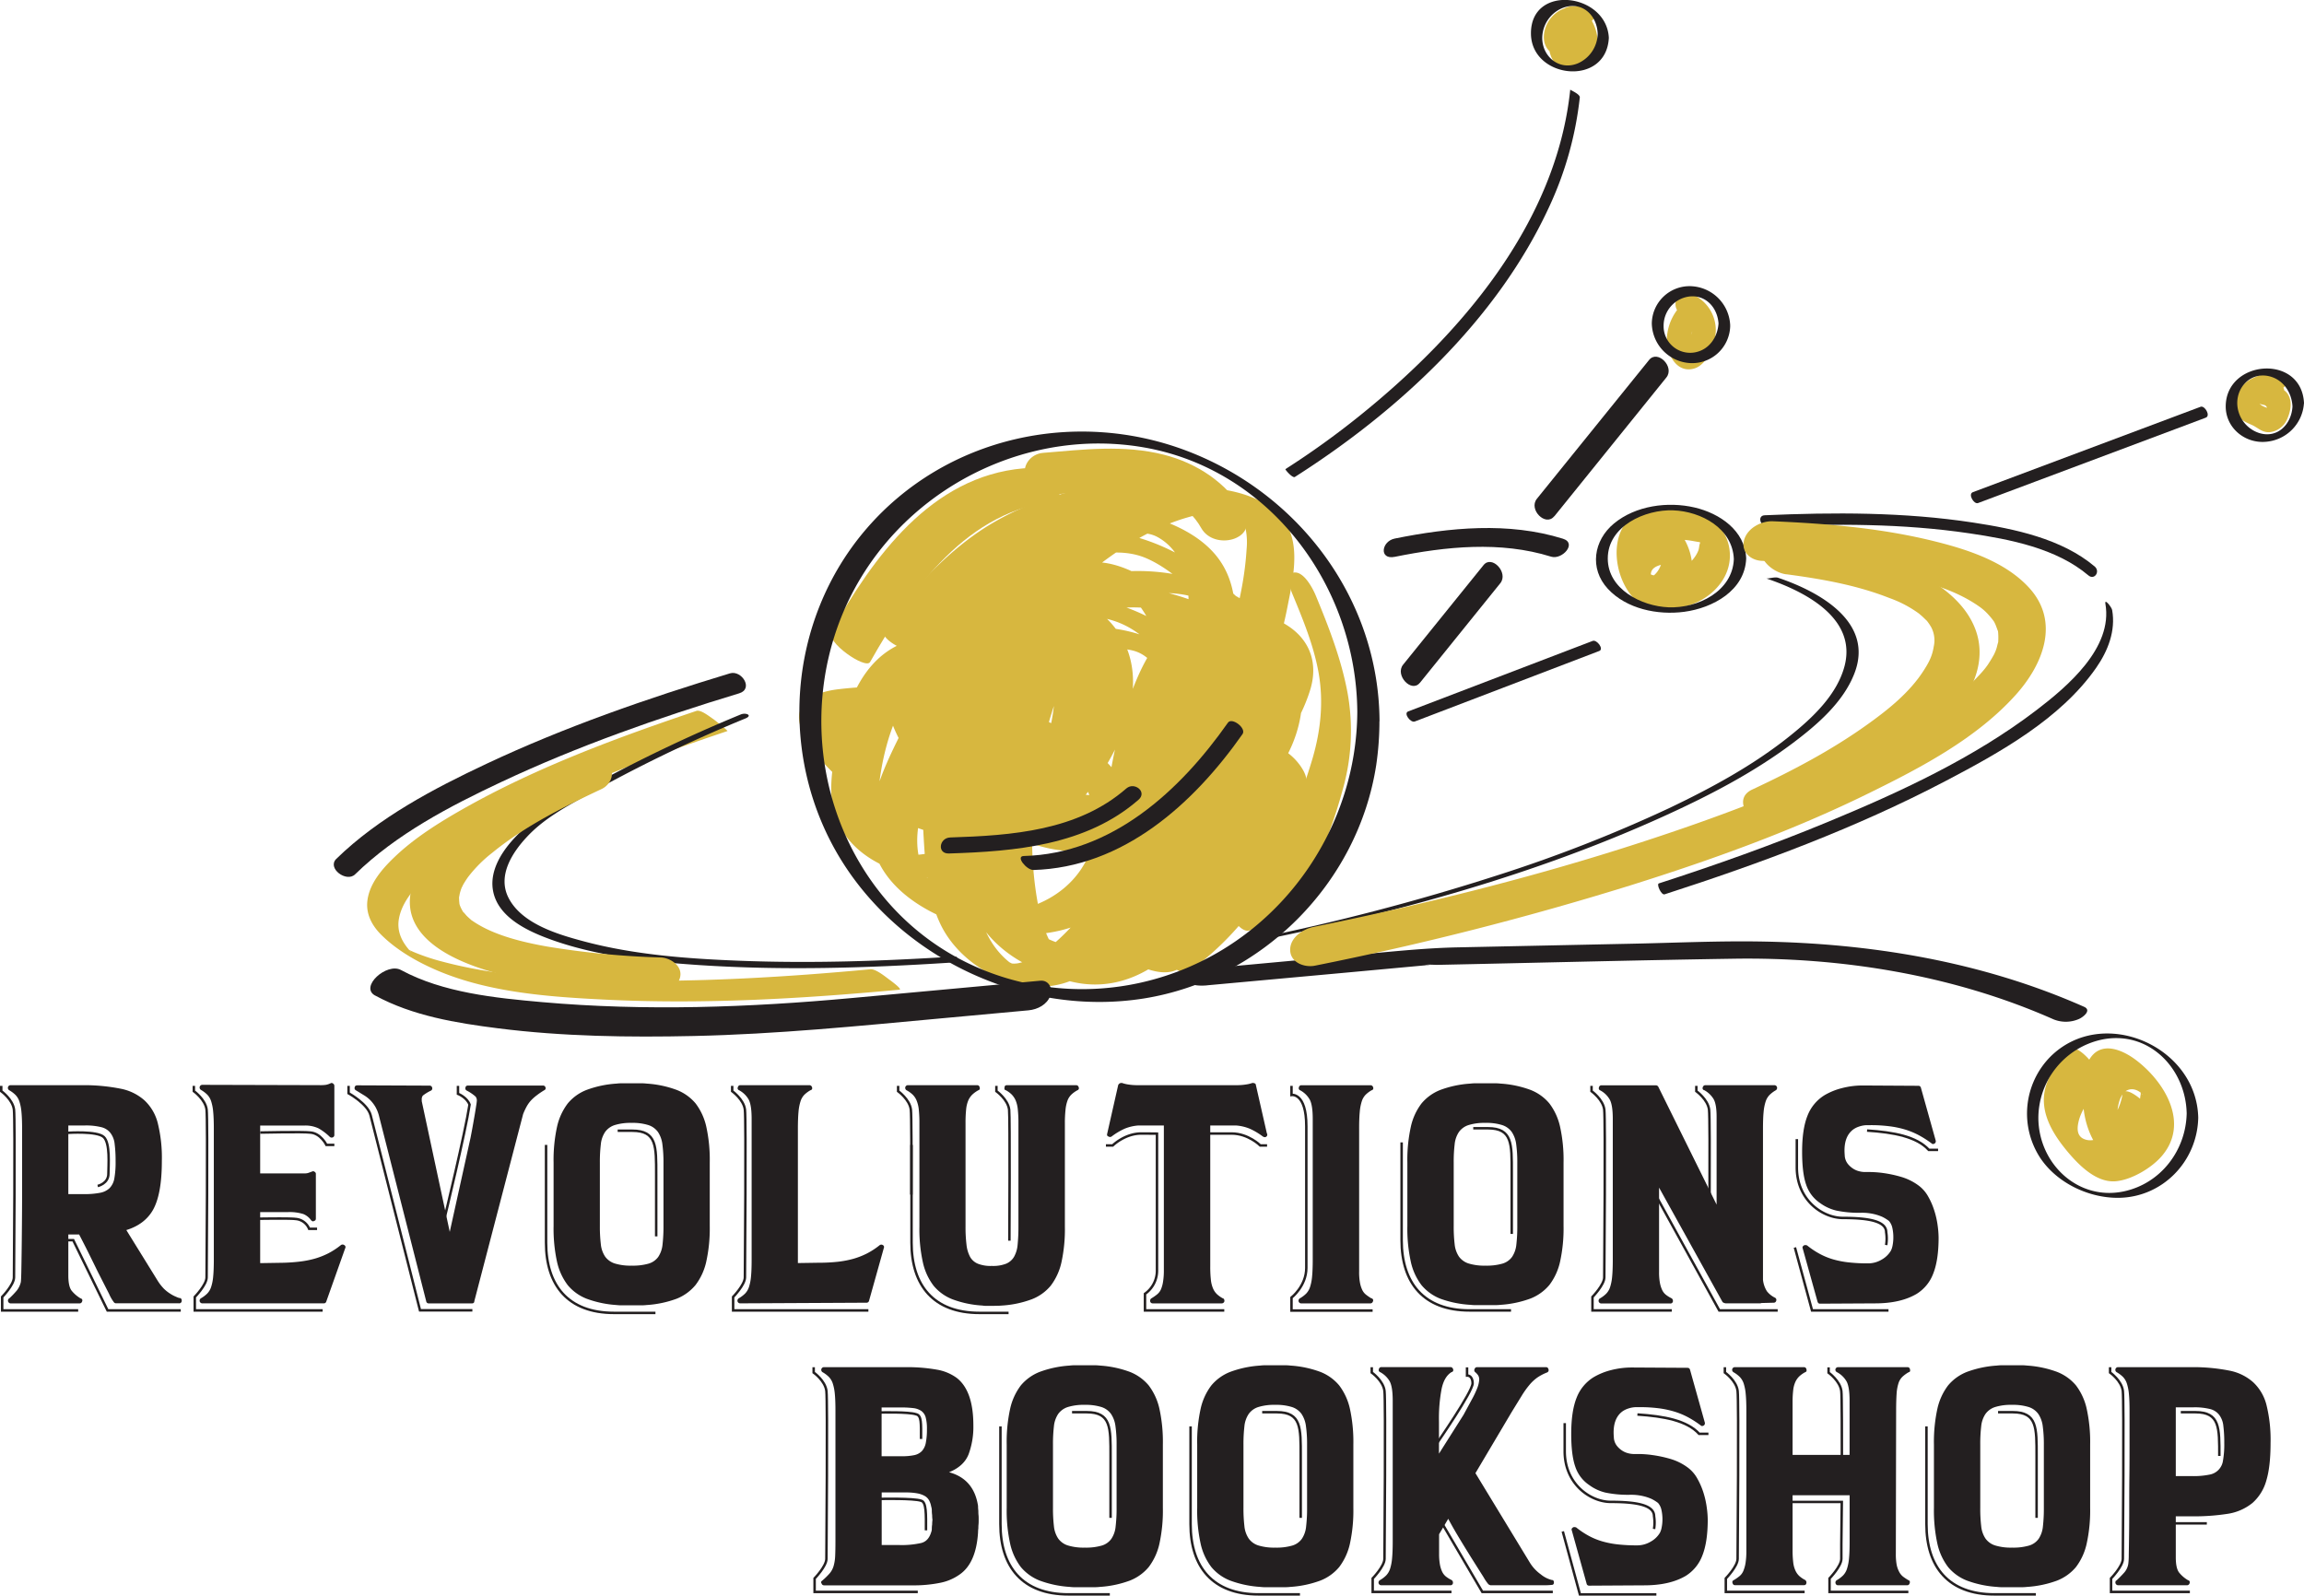 <svg xmlns="http://www.w3.org/2000/svg" viewBox="0 0 933.02 646.24"><defs><style>.cls-1{fill:#d7b73f;}.cls-2{fill:#231f20;}.cls-3{fill:none;stroke:#231f20;stroke-miterlimit:10;}.cls-4{fill:#f9ed32;}</style></defs><title>Asset 4</title><g id="Layer_2" data-name="Layer 2"><g id="Layer_1-2" data-name="Layer 1"><path class="cls-1" d="M921.71,150.62c-6,.79-12.65,2.59-15.66,8.38a9.59,9.59,0,0,0-.76,7.74c1.14,2.88,3.77,4.14,6.43,5.28s4.34,3.31,7.55,3a8.76,8.76,0,0,0,7.05-5.53c1.13-2.62,1.85-6,.73-8.76-1.29-3.13-3.81-3.56-6.68-4.46l.3,6.5-2.64.36c2.45.3,5.21-.43,6.53-2.71,1.05-1.81.41-4.49-2-4.79-2.62-.32-4.94-.11-7.07,1.64-2.37,2-3.37,5.34.31,6.5,1.06.33,1.61.13,2.12,1.09.64,1.21-.85,2.7-.73,3.83q7,.07,3.83-1.86a6.72,6.72,0,0,0-1.5-1c-1.08-.59-2.3-.87-3.37-1.46-1.74-1-2.48-2.86-.85-4.49s4.71-1.49,6.65-1.75c5.62-.74,6.23-8.4-.26-7.54Z"/><path class="cls-1" d="M683.1,121.59A20.69,20.69,0,0,0,675,137.22c-.18,5.93,3.83,14.08,11,12.06,5.52-1.55,8.68-10.24,8.82-15.39a15.79,15.79,0,0,0-10.19-14.95c-6-2.27-8.62,6.51-3.08,8.6,2.14.8,3.76,2,4,4.41.29,2.91-1.73,4.68-2.52,7.21l-.6.91c1.31,0,1.9-.55,1.78-1.52.36-.86.24-2.08.56-3a12.4,12.4,0,0,1,4.3-5.91c4.52-3.56-1.45-11.58-6-8Z"/><path class="cls-1" d="M644,3.52c-5.67-2-12.18-1-16.09,3.93-3.14,3.92-4.27,10.73.46,14s11.34.07,12.43-5.33c1.17-5.76-.86-13.22-8.09-11.54-6.94,1.62-6.09,9.48-5.4,15.08s4.52,9.67,10.53,8.77c13-2,10.84-20.09,1.61-25.37-2.46-1.41-7.27-.11-8,2.86-1.43,5.87-3.32,17.1,4.82,18.7,2.21.44,6.47-.38,6.91-3.21a50.63,50.63,0,0,0,.51-10.93c-.28-4.46-10.15-3-9.87,1.65a41.26,41.26,0,0,1-.45,9.09L640.25,18c1.07.21.24-.11.14-1.12a30.11,30.11,0,0,1-.21-3.29,32.05,32.05,0,0,1,1-7.49l-8,2.85c1.75,1,2.65,3,3.18,4.89a18.9,18.9,0,0,1,.49,2.49c.16,1.18-.45,3.37-.13,4.28-.56,1-.11,1.3,1.34.88l-.48-1c-.08-1-.45-2-.55-3a43.66,43.66,0,0,1-.22-4.43V11.56q.89-3.13-1.13-.85l-3.86.3.76.19L630,9.58c1,1.13,1.09,3,1.09,4.48L631,15.88q-1.22,3.39,4.61.16a2.54,2.54,0,0,1-.5-1.67,3.91,3.91,0,0,1,.16-1.76c.2-.88,1.16-3.68,2.56-3.19,2.27.79,5.17.64,7-1.17,1.45-1.46,1.42-4-.79-4.73Z"/><path class="cls-2" d="M72.58,525.7a.9.9,0,0,1,1,1,1,1,0,0,1-1.14,1.15H46.92a1.11,1.11,0,0,1-.76-.38,16.38,16.38,0,0,1-2-3.45l-4.59-9c-1.19-2.46-2.45-5-3.76-7.65s-2.58-5.1-3.77-7.4H27.67v16.58q0,4.47,1.34,6.19a13.49,13.49,0,0,0,3.63,3.12.82.82,0,0,1,.64,1.15,1.1,1.1,0,0,1-1.15.89H4.34a1.14,1.14,0,0,1-1-.64,1.07,1.07,0,0,1,0-1,.22.22,0,0,1,.25-.25,35.93,35.93,0,0,0,3.25-3.38,8.71,8.71,0,0,0,1.6-3.38c.08-.51.14-1.83.19-4s.08-4.81.13-8,.08-6.9.12-11,.07-8.41.07-12.88V457.23c0-2.8-.09-5.08-.26-6.82a19.08,19.08,0,0,0-.83-4.27,6.85,6.85,0,0,0-1.59-2.68,12.28,12.28,0,0,0-2.55-1.91,1.12,1.12,0,0,1-.51-1.15,1.09,1.09,0,0,1,1.15-.89H33.72A75.26,75.26,0,0,1,49.18,441a20.26,20.26,0,0,1,9.33,4.66,18.88,18.88,0,0,1,5.37,9.18,58.21,58.21,0,0,1,1.66,15.43q0,13.38-3.59,19.76-3.35,5.87-10.79,8.16l12.62,20.4a19.07,19.07,0,0,0,2.62,3.38A15,15,0,0,0,69,524a12.93,12.93,0,0,0,2.17,1.15A10.47,10.47,0,0,0,72.58,525.7ZM27.67,483.62h6a32.48,32.48,0,0,0,7.08-.57,7.52,7.52,0,0,0,3.63-1.85,7.41,7.41,0,0,0,1.92-3.89,37.36,37.36,0,0,0,.51-7.07,52.63,52.63,0,0,0-.39-6.95,8.62,8.62,0,0,0-1.78-4.53,6.62,6.62,0,0,0-3.57-2.23,25.39,25.39,0,0,0-6.76-.7H27.67Z"/><path class="cls-2" d="M139.41,504.28a.9.9,0,0,1,.38,1.27l-7.65,21.55a1,1,0,0,1-1,.77H82a1.1,1.1,0,0,1-1.15-.89,1.14,1.14,0,0,1,.51-1.15,12.67,12.67,0,0,0,2.55-1.92,6.85,6.85,0,0,0,1.59-2.68,18.52,18.52,0,0,0,.83-4.28q.26-2.61.26-6.83v-53q0-4.22-.26-6.83a18.63,18.63,0,0,0-.83-4.28,6.85,6.85,0,0,0-1.59-2.68,12.67,12.67,0,0,0-2.55-1.92,1.14,1.14,0,0,1-.51-1.15,1.1,1.1,0,0,1,1.15-.89l47.43.13a16.79,16.79,0,0,0,2.55-.13,8,8,0,0,0,1.91-.64.86.86,0,0,1,1,.13,1.09,1.09,0,0,1,.51.89v19.89a1,1,0,0,1-.63,1,1.16,1.16,0,0,1-1.28-.25A22,22,0,0,0,129,457a12.38,12.38,0,0,0-5.74-1.14H105.36v19.38h18.11a4.51,4.51,0,0,0,1.34-.19c.38-.13.91-.32,1.59-.58a.88.88,0,0,1,1,.13.91.91,0,0,1,.51.89v18c0,.6-.26.94-.76,1a.5.5,0,0,1-.58.13,1.63,1.63,0,0,1-.57-.38,7.15,7.15,0,0,0-3.19-2.55,18.83,18.83,0,0,0-6.38-.77H105.36v20.66l8-.13A70.86,70.86,0,0,0,121,511a40.38,40.38,0,0,0,6.38-1.21,31.21,31.21,0,0,0,5.55-2.17,30.61,30.61,0,0,0,5.16-3.38A1.15,1.15,0,0,1,139.41,504.28Z"/><path class="cls-2" d="M220.9,440.4a.87.87,0,0,1-.51,1.15c-1.11.68-2.09,1.33-2.94,2a18.17,18.17,0,0,0-2.29,2,12.82,12.82,0,0,0-1.79,2.43,25.78,25.78,0,0,0-1.53,3.25L192.08,527c0,.59-.34.89-1,.89H173.59a1,1,0,0,1-1-.89l-19-74.6a15,15,0,0,0-1.59-4.14,14,14,0,0,0-2.11-2.74,13.24,13.24,0,0,0-2.61-2l-3.12-1.91a1,1,0,0,1-.51-1.28c.08-.51.46-.76,1.14-.76l29.2.12a1,1,0,0,1,1,.77,1,1,0,0,1-.51,1.27,17.51,17.51,0,0,0-3.25,2,2.5,2.5,0,0,0-.44,1.66V446l11.34,52.92,8.42-38.13c.25-1.28.53-2.74.83-4.4s.57-3.23.83-4.72.46-2.78.63-3.89a20.4,20.4,0,0,0,.26-2,2.56,2.56,0,0,0-.51-1.65,17.52,17.52,0,0,0-3.57-2.43,1,1,0,0,1-.51-1.27c.08-.51.42-.77,1-.77h30.35A1,1,0,0,1,220.9,440.4Z"/><path class="cls-2" d="M281.69,446.9a24.26,24.26,0,0,1,4.33,9.44,62.37,62.37,0,0,1,1.4,14.53V496.5A62.47,62.47,0,0,1,286,511a24.22,24.22,0,0,1-4.33,9.43A19,19,0,0,1,274,526a42.86,42.86,0,0,1-12.12,2.55,21,21,0,0,1-2.61.12h-7.08a18.67,18.67,0,0,1-2.55-.12A42.71,42.71,0,0,1,237.57,526a18.83,18.83,0,0,1-7.65-5.49,24.22,24.22,0,0,1-4.34-9.43,63,63,0,0,1-1.4-14.54V470.87a62.92,62.92,0,0,1,1.4-14.53,24.27,24.27,0,0,1,4.34-9.44,18.72,18.72,0,0,1,7.65-5.48,42.36,42.36,0,0,1,12.11-2.55,18.25,18.25,0,0,1,2.55-.13h7.08a20.61,20.61,0,0,1,2.61.13A42.52,42.52,0,0,1,274,441.42,18.86,18.86,0,0,1,281.69,446.9Zm-13.45,16.58a11.49,11.49,0,0,0-1.79-5,7.67,7.67,0,0,0-3.89-2.81,21.1,21.1,0,0,0-6.76-.89,21.58,21.58,0,0,0-6.88.89,7.67,7.67,0,0,0-3.89,2.81,10.87,10.87,0,0,0-1.72,5,59.59,59.59,0,0,0-.39,7.39V496.5a59.76,59.76,0,0,0,.39,7.4,10.91,10.91,0,0,0,1.72,5,7.67,7.67,0,0,0,3.89,2.81,21.58,21.58,0,0,0,6.88.89,23.11,23.11,0,0,0,6.89-.83,7.34,7.34,0,0,0,3.89-2.74,11,11,0,0,0,1.72-5,63.12,63.12,0,0,0,.38-7.52V470.87A53.41,53.41,0,0,0,268.24,463.48Z"/><path class="cls-2" d="M357.53,504.28a.88.88,0,0,1,.39,1.15l-6,21.42a1,1,0,0,1-1,.76l-51.13.26a1.09,1.09,0,0,1-1.14-.89,1.12,1.12,0,0,1,.51-1.15,12.56,12.56,0,0,0,2.55-1.91,6.92,6.92,0,0,0,1.59-2.68,19.2,19.2,0,0,0,.83-4.27c.17-1.74.25-4,.25-6.82v-57q0-5.61-1.21-7.84a9.74,9.74,0,0,0-3.89-3.76.86.86,0,0,1-.51-1.15c.17-.6.51-.89,1-.89H327.7a1.09,1.09,0,0,1,1.14.89.82.82,0,0,1-.63,1.15,12,12,0,0,0-2.49,1.85,6.66,6.66,0,0,0-1.53,2.61,19.34,19.34,0,0,0-.83,4.33q-.25,2.69-.25,6.89v54.32l8.41-.13a70.86,70.86,0,0,0,7.65-.38,40.38,40.38,0,0,0,6.38-1.21,30.81,30.81,0,0,0,5.54-2.17,30.28,30.28,0,0,0,5.17-3.38A1.13,1.13,0,0,1,357.53,504.28Z"/><path class="cls-2" d="M436.84,440.4a.86.86,0,0,1-.51,1.15,11.49,11.49,0,0,0-2.42,1.72,6.61,6.61,0,0,0-1.6,2.42,15.23,15.23,0,0,0-.82,3.76,50.8,50.8,0,0,0-.26,5.74v41.57a62.92,62.92,0,0,1-1.4,14.53,24.27,24.27,0,0,1-4.34,9.44,18.72,18.72,0,0,1-7.65,5.48,42,42,0,0,1-12.11,2.55l-1.08.07c-.64,0-1.68.06-3.13.06h-2.17a8.4,8.4,0,0,1-1.53-.13,41.58,41.58,0,0,1-12.17-2.55,18.79,18.79,0,0,1-7.59-5.48,24.12,24.12,0,0,1-4.33-9.44,62.31,62.31,0,0,1-1.41-14.53v-41.7a51.82,51.82,0,0,0-.25-5.67,12.93,12.93,0,0,0-.9-3.7,7.11,7.11,0,0,0-1.65-2.42,11.56,11.56,0,0,0-2.43-1.72,1.13,1.13,0,0,1-.5-1.15,1.08,1.08,0,0,1,1.14-.89h28c.51,0,.85.29,1,.89s0,1-.51,1.15a11.75,11.75,0,0,0-2.42,1.72,7.43,7.43,0,0,0-1.66,2.36,12.33,12.33,0,0,0-.89,3.63,51.82,51.82,0,0,0-.25,5.67v41.83a58.56,58.56,0,0,0,.38,7.26,13.67,13.67,0,0,0,1.45,5,6.43,6.43,0,0,0,3.17,2.8,14.16,14.16,0,0,0,5.52.9h.25a14.51,14.51,0,0,0,5.64-.9,6.7,6.7,0,0,0,3.23-2.8,12.12,12.12,0,0,0,1.46-5,72,72,0,0,0,.32-7.26V454.93a51.48,51.48,0,0,0-.26-5.67,12.33,12.33,0,0,0-.89-3.63,8.15,8.15,0,0,0-1.59-2.36,10.34,10.34,0,0,0-2.36-1.72c-.51-.09-.68-.47-.51-1.15,0-.6.34-.89,1-.89h27.92C436.33,439.51,436.67,439.8,436.84,440.4Z"/><path class="cls-2" d="M513.05,459.14c.08,0,.13.09.13.26a1,1,0,0,1-1.15,1.15,2.26,2.26,0,0,1-.64-.26A26.93,26.93,0,0,0,506,457.1a18,18,0,0,0-5.49-1.27H490.1v57a48.78,48.78,0,0,0,.25,5.49,12.05,12.05,0,0,0,.9,3.57,7,7,0,0,0,1.59,2.29,11.29,11.29,0,0,0,2.36,1.66c.42.08.64.47.64,1.15a1.11,1.11,0,0,1-1.15.89H466.76a1,1,0,0,1-1-.89,1.16,1.16,0,0,1,.51-1.15,19,19,0,0,0,2.3-1.6,5.58,5.58,0,0,0,1.59-2.1A13.06,13.06,0,0,0,471,519a27.56,27.56,0,0,0,.31-4.53V455.83H461a18,18,0,0,0-5.49,1.27,26.93,26.93,0,0,0-5.35,3.19,1.15,1.15,0,0,1-1.28,0c-.51-.17-.68-.55-.51-1.15l4.47-19.76a2.26,2.26,0,0,1,.63-.64,2.3,2.3,0,0,1,.9-.13,13.44,13.44,0,0,0,2.67.64,22.76,22.76,0,0,0,3.45.26h40.54a23,23,0,0,0,3.38-.26,13.42,13.42,0,0,0,2.74-.64,2.3,2.3,0,0,1,.9.13c.34.17.51.38.51.64Z"/><path class="cls-2" d="M555.32,525.83A.82.82,0,0,1,556,527a1.1,1.1,0,0,1-1.15.89H527a1.1,1.1,0,0,1-1.14-.89,1.12,1.12,0,0,1,.51-1.15,12.28,12.28,0,0,0,2.55-1.91,6.92,6.92,0,0,0,1.59-2.68,19.2,19.2,0,0,0,.83-4.27c.17-1.74.26-4,.26-6.82v-57q0-5.61-1.22-7.84a9.68,9.68,0,0,0-3.89-3.76.87.87,0,0,1-.5-1.15,1,1,0,0,1,1-.89h27.93a1.1,1.1,0,0,1,1.15.89.83.83,0,0,1-.64,1.15A12,12,0,0,0,553,443.4a6.78,6.78,0,0,0-1.53,2.61,19.34,19.34,0,0,0-.83,4.33q-.26,2.69-.25,6.89v57.89a23.31,23.31,0,0,0,.32,4.27,11.81,11.81,0,0,0,.89,2.93,5.43,5.43,0,0,0,1.53,2A20.5,20.5,0,0,0,555.32,525.83Z"/><path class="cls-2" d="M627.43,446.9a24.26,24.26,0,0,1,4.33,9.44,62.31,62.31,0,0,1,1.41,14.53V496.5A62.4,62.4,0,0,1,631.76,511a24.22,24.22,0,0,1-4.33,9.43,19,19,0,0,1-7.65,5.49,42.86,42.86,0,0,1-12.11,2.55,21.31,21.31,0,0,1-2.62.12H598a18.67,18.67,0,0,1-2.55-.12A42.78,42.78,0,0,1,583.31,526a19,19,0,0,1-7.65-5.49,24.07,24.07,0,0,1-4.33-9.43,62.4,62.4,0,0,1-1.41-14.54V470.87a62.31,62.31,0,0,1,1.41-14.53,24.12,24.12,0,0,1,4.33-9.44,18.86,18.86,0,0,1,7.65-5.48,42.44,42.44,0,0,1,12.11-2.55,18.25,18.25,0,0,1,2.55-.13h7.08a20.91,20.91,0,0,1,2.62.13,42.52,42.52,0,0,1,12.11,2.55A18.86,18.86,0,0,1,627.43,446.9ZM614,463.48a11.49,11.49,0,0,0-1.79-5,7.67,7.67,0,0,0-3.89-2.81,21.1,21.1,0,0,0-6.76-.89,21.58,21.58,0,0,0-6.88.89,7.67,7.67,0,0,0-3.89,2.81,10.87,10.87,0,0,0-1.72,5,59.8,59.8,0,0,0-.38,7.39V496.5a60,60,0,0,0,.38,7.4,10.91,10.91,0,0,0,1.72,5,7.67,7.67,0,0,0,3.89,2.81,21.58,21.58,0,0,0,6.88.89,23.11,23.11,0,0,0,6.89-.83,7.34,7.34,0,0,0,3.89-2.74,10.91,10.91,0,0,0,1.72-5,63.12,63.12,0,0,0,.38-7.52V470.87A53.41,53.41,0,0,0,614,463.48Z"/><path class="cls-2" d="M719.15,441.55a12.28,12.28,0,0,0-2.55,1.91,6.85,6.85,0,0,0-1.59,2.68,19.08,19.08,0,0,0-.83,4.27c-.17,1.74-.25,4-.25,6.82v61.08a10.82,10.82,0,0,0,1.59,4.65,9.37,9.37,0,0,0,3.25,2.61,1,1,0,0,1,.51,1.28,1,1,0,0,1-1,.76l-5,.13a.25.25,0,0,0-.19.06.25.25,0,0,1-.19.07h-14a2.57,2.57,0,0,1-.76-.19,1.08,1.08,0,0,1-.64-.45L671.85,481v34.17a23.31,23.31,0,0,0,.32,4.27,11.81,11.81,0,0,0,.89,2.93,5.43,5.43,0,0,0,1.53,2,12.32,12.32,0,0,0,2.23,1.4,1.16,1.16,0,0,1,.64,1,1,1,0,0,1-1.15,1.15h-27.8a1.1,1.1,0,0,1-1.14-.89,1.12,1.12,0,0,1,.51-1.15,12.28,12.28,0,0,0,2.55-1.91,6.92,6.92,0,0,0,1.59-2.68,19.2,19.2,0,0,0,.83-4.27c.17-1.74.26-4,.26-6.82v-57q0-5.61-1.22-7.84a9.68,9.68,0,0,0-3.89-3.76.87.87,0,0,1-.5-1.15,1,1,0,0,1,1-.89h22.06a1.14,1.14,0,0,1,1,.63l23.59,47.69V452.26q0-5.1-1.27-7.21a10.16,10.16,0,0,0-3.7-3.5.82.82,0,0,1-.64-1.15,1.09,1.09,0,0,1,1.15-.89h27.8a1.09,1.09,0,0,1,1.14.89A1.12,1.12,0,0,1,719.15,441.55Z"/><path class="cls-2" d="M776.64,479.93a13.86,13.86,0,0,1,4.14,4.59,29,29,0,0,1,2.55,5.86,34.85,34.85,0,0,1,1.34,6,37.88,37.88,0,0,1,.38,4.85q0,9.06-2.16,14.54a16.44,16.44,0,0,1-6.76,8.28q-6.51,3.83-16.83,3.83L737,528q-.76,0-1-.9l-6-21.55q-.26-.63.51-1.14a.73.73,0,0,1,.51-.13,1.72,1.72,0,0,1,.77.13,33.79,33.79,0,0,0,5.16,3.44,27.51,27.51,0,0,0,5.48,2.23,36.74,36.74,0,0,0,6.32,1.21,68.24,68.24,0,0,0,7.65.39,10.73,10.73,0,0,0,5.61-1.53,10,10,0,0,0,3.69-3.56,7.64,7.64,0,0,0,.71-2.17,16.73,16.73,0,0,0,.31-3.37,17,17,0,0,0-.38-3.63,6.27,6.27,0,0,0-1.4-2.93,16.59,16.59,0,0,0-2.68-1.65,19.52,19.52,0,0,0-3.51-1.15,21.59,21.59,0,0,0-5-.51,44.41,44.41,0,0,1-10.14-.89,18.31,18.31,0,0,1-6.57-3.05,14.49,14.49,0,0,1-5.61-7.39q-1.65-4.69-1.65-13.36,0-9.17,2.16-14.57a16.92,16.92,0,0,1,6.89-8.34,26.5,26.5,0,0,1,7-2.86,33.13,33.13,0,0,1,8.73-1.09l22.32.13a1,1,0,0,1,1,.77l6,21.42a1.09,1.09,0,0,1-.38,1.14,2.07,2.07,0,0,1-.64.26.83.83,0,0,1-.64-.26,41.89,41.89,0,0,0-5.16-3.31,31.3,31.3,0,0,0-5.55-2.3,38.9,38.9,0,0,0-6.37-1.33,59.46,59.46,0,0,0-7.65-.45h-1.28a10.51,10.51,0,0,0-2.29.26,12.65,12.65,0,0,0-1.79.57,8.85,8.85,0,0,0-1.53.83c-2.8,2-4,5.52-3.57,10.45a6,6,0,0,0,1.21,3.51,9,9,0,0,0,2.36,2.1,8.1,8.1,0,0,0,2.49,1,9.73,9.73,0,0,0,1.85.26h2.35a44.1,44.1,0,0,1,5.55.44,49.09,49.09,0,0,1,7.08,1.54A22.36,22.36,0,0,1,776.64,479.93Z"/><path class="cls-2" d="M396.07,609.94a14.28,14.28,0,0,0,.12,1.91c0,.6,0,1.19.07,1.79s.06,1.23.06,1.91,0,1.3-.06,1.85-.07,1.08-.07,1.59a12.59,12.59,0,0,0-.12,1.66q-.78,12.38-7.4,17A20.39,20.39,0,0,1,381,641a53.59,53.59,0,0,1-11.8,1.08H333.71a1,1,0,0,1-1-.76c-.33-.43-.25-.81.26-1.15a29.28,29.28,0,0,0,3-2.93,8.22,8.22,0,0,0,1.59-2.94,17.08,17.08,0,0,0,.64-4q.12-2.35.12-6.44V571.43c0-2.8-.08-5.08-.25-6.82a19.2,19.2,0,0,0-.83-4.27,6.92,6.92,0,0,0-1.59-2.68,12.28,12.28,0,0,0-2.55-1.91,1.12,1.12,0,0,1-.51-1.15,1.1,1.1,0,0,1,1.14-.89h33.92a68.39,68.39,0,0,1,12.11,1.08,19,19,0,0,1,7.65,3.26q6.76,5.22,6.76,19.25A32.1,32.1,0,0,1,392.24,589q-1.92,4.85-7.91,7.27Q394.41,599,396.07,609.94Zm-30.86-20.15a23.42,23.42,0,0,0,5-.44,6,6,0,0,0,3.12-1.66,6.84,6.84,0,0,0,1.59-3.38,27.62,27.62,0,0,0,.45-5.48,17.53,17.53,0,0,0-.51-4.78,4.72,4.72,0,0,0-1.79-2.62,7.32,7.32,0,0,0-3.31-1.14,42.15,42.15,0,0,0-5.1-.26h-7.65v19.76Zm-8.16,14.67v21.29h7a35.68,35.68,0,0,0,9.05-.83c2-.55,3.27-2,4-4.4a3.89,3.89,0,0,0,.25-1.46,9.26,9.26,0,0,1,.13-1.6,14.59,14.59,0,0,1,.13-1.91,12.74,12.74,0,0,1-.13-1.91,12,12,0,0,1-.13-1.79,5.19,5.19,0,0,0-.25-1.65,8.58,8.58,0,0,0-.83-2.49,4.67,4.67,0,0,0-1.72-1.79,9.59,9.59,0,0,0-3-1.08,24.78,24.78,0,0,0-4.78-.38Z"/><path class="cls-2" d="M465.17,561.1a24.34,24.34,0,0,1,4.34,9.44,63,63,0,0,1,1.4,14.54v25.63a62.92,62.92,0,0,1-1.4,14.53,24.27,24.27,0,0,1-4.34,9.44,18.88,18.88,0,0,1-7.65,5.48,42.71,42.71,0,0,1-12.11,2.55,20.91,20.91,0,0,1-2.62.13h-7.07a18.25,18.25,0,0,1-2.55-.13,42.86,42.86,0,0,1-12.12-2.55,19,19,0,0,1-7.65-5.48,24.26,24.26,0,0,1-4.33-9.44,62.37,62.37,0,0,1-1.4-14.53V585.08a62.47,62.47,0,0,1,1.4-14.54,24.33,24.33,0,0,1,4.33-9.44,19,19,0,0,1,7.65-5.48,42.86,42.86,0,0,1,12.12-2.55,18.25,18.25,0,0,1,2.55-.13h7.07a20.91,20.91,0,0,1,2.62.13,42.71,42.71,0,0,1,12.11,2.55A19,19,0,0,1,465.17,561.1Zm-13.45,16.58a11.36,11.36,0,0,0-1.79-5,7.64,7.64,0,0,0-3.88-2.81,21.19,21.19,0,0,0-6.76-.89,21.64,21.64,0,0,0-6.89.89,7.71,7.71,0,0,0-3.89,2.81,11,11,0,0,0-1.72,5,62,62,0,0,0-.38,7.4v25.63a61.84,61.84,0,0,0,.38,7.39,11,11,0,0,0,1.72,5,7.65,7.65,0,0,0,3.89,2.81,21.64,21.64,0,0,0,6.89.89,22.72,22.72,0,0,0,6.88-.83,7.29,7.29,0,0,0,3.89-2.74,10.75,10.75,0,0,0,1.72-5,61,61,0,0,0,.39-7.52V585.08A51.89,51.89,0,0,0,451.72,577.68Z"/><path class="cls-2" d="M542.31,561.1a24.34,24.34,0,0,1,4.34,9.44,63,63,0,0,1,1.4,14.54v25.63a62.92,62.92,0,0,1-1.4,14.53,24.27,24.27,0,0,1-4.34,9.44,18.81,18.81,0,0,1-7.65,5.48,42.71,42.71,0,0,1-12.11,2.55,20.84,20.84,0,0,1-2.61.13h-7.08a18.25,18.25,0,0,1-2.55-.13,42.71,42.71,0,0,1-12.11-2.55,18.81,18.81,0,0,1-7.65-5.48,24.13,24.13,0,0,1-4.34-9.44,62.37,62.37,0,0,1-1.4-14.53V585.08a62.47,62.47,0,0,1,1.4-14.54,24.2,24.2,0,0,1,4.34-9.44,18.91,18.91,0,0,1,7.65-5.48,42.71,42.71,0,0,1,12.11-2.55,18.25,18.25,0,0,1,2.55-.13h7.08a20.84,20.84,0,0,1,2.61.13,42.71,42.71,0,0,1,12.11,2.55A18.91,18.91,0,0,1,542.31,561.1Zm-13.45,16.58a11.49,11.49,0,0,0-1.78-5,7.71,7.71,0,0,0-3.89-2.81,21.15,21.15,0,0,0-6.76-.89,21.64,21.64,0,0,0-6.89.89,7.64,7.64,0,0,0-3.88,2.81,10.87,10.87,0,0,0-1.73,5,62,62,0,0,0-.38,7.4v25.63a61.84,61.84,0,0,0,.38,7.39,10.87,10.87,0,0,0,1.73,5,7.58,7.58,0,0,0,3.88,2.81,21.64,21.64,0,0,0,6.89.89,22.72,22.72,0,0,0,6.88-.83,7.29,7.29,0,0,0,3.89-2.74,10.75,10.75,0,0,0,1.72-5,61,61,0,0,0,.39-7.52V585.08A51.89,51.89,0,0,0,528.86,577.68Z"/><path class="cls-2" d="M628.38,639.9c.59,0,.89.35.89,1s-.3,1-.89,1a26.25,26.25,0,0,1-3.57.13H603.52a2.86,2.86,0,0,1-.77-.38,18.68,18.68,0,0,1-2-2.93c-1.19-1.87-2.61-4.13-4.27-6.76s-3.4-5.46-5.23-8.48-3.42-5.8-4.78-8.35l-3.7,6.25v7.9a24.15,24.15,0,0,0,.32,4.27,12,12,0,0,0,.89,2.94,5.71,5.71,0,0,0,1.53,2,12.42,12.42,0,0,0,2.24,1.4,1.17,1.17,0,0,1,.63,1,1,1,0,0,1-1.14,1.15H559.4a1.09,1.09,0,0,1-1.15-.89,1.16,1.16,0,0,1,.51-1.15,12.28,12.28,0,0,0,2.55-1.91,7,7,0,0,0,1.6-2.68,19.14,19.14,0,0,0,.82-4.27c.17-1.74.26-4,.26-6.82v-57q0-5.61-1.21-7.84a9.81,9.81,0,0,0-3.89-3.76.86.86,0,0,1-.51-1.15,1,1,0,0,1,1-.89h27.92a1.1,1.1,0,0,1,1.15.89.82.82,0,0,1-.64,1.15q-2.93,1.79-4,6.69a64.12,64.12,0,0,0-1.09,13.33v13L592.68,573l3.31-6.12a37.51,37.51,0,0,0,2.24-4.71A11.5,11.5,0,0,0,599,559a3.21,3.21,0,0,0-.38-1.91,6,6,0,0,0-1.21-1.34,1,1,0,0,1-.26-1.28,1,1,0,0,1,1-.76h27.93c.51,0,.84.3,1,.89a1,1,0,0,1-.64,1.28,19.73,19.73,0,0,0-3.83,2,16.87,16.87,0,0,0-3.18,2.93,35.9,35.9,0,0,0-3.19,4.46q-1.66,2.69-4.08,6.63l-14.67,24.74,21.94,36.08a16.34,16.34,0,0,0,4.52,4.91A11.28,11.28,0,0,0,628.38,639.9Z"/><path class="cls-2" d="M683.14,594.13a13.86,13.86,0,0,1,4.14,4.59,29.67,29.67,0,0,1,2.56,5.87,35.54,35.54,0,0,1,1.33,6,38,38,0,0,1,.39,4.84q0,9.06-2.17,14.54a16.51,16.51,0,0,1-6.76,8.29q-6.51,3.82-16.83,3.82l-22.31.13a1,1,0,0,1-1-.89l-6-21.55c-.17-.43,0-.81.51-1.15a.78.78,0,0,1,.51-.13,1.88,1.88,0,0,1,.77.13,33.79,33.79,0,0,0,5.16,3.44,27.51,27.51,0,0,0,5.48,2.23,37.69,37.69,0,0,0,6.32,1.22,70.86,70.86,0,0,0,7.65.38,10.7,10.7,0,0,0,5.61-1.53,9.89,9.89,0,0,0,3.69-3.56,7.64,7.64,0,0,0,.71-2.17,16.63,16.63,0,0,0,.32-3.37,17,17,0,0,0-.39-3.63,6.23,6.23,0,0,0-1.4-2.92,15.93,15.93,0,0,0-2.68-1.66,19.44,19.44,0,0,0-3.5-1.14,21.74,21.74,0,0,0-5-.51,45,45,0,0,1-10.14-.89,18.37,18.37,0,0,1-6.56-3.06,14.36,14.36,0,0,1-5.61-7.38q-1.67-4.71-1.66-13.37,0-9.15,2.17-14.57a16.9,16.9,0,0,1,6.88-8.34,26.64,26.64,0,0,1,7-2.86,33.56,33.56,0,0,1,8.73-1.08l22.32.13a1,1,0,0,1,1,.76l6,21.42a1.11,1.11,0,0,1-.38,1.15,2.21,2.21,0,0,1-.64.25.87.87,0,0,1-.64-.25,40.85,40.85,0,0,0-5.16-3.32,30.25,30.25,0,0,0-5.55-2.29,38.88,38.88,0,0,0-6.37-1.34,59.46,59.46,0,0,0-7.65-.45h-1.28a10.51,10.51,0,0,0-2.29.26,13.08,13.08,0,0,0-1.79.57,8.85,8.85,0,0,0-1.53.83c-2.8,2-4,5.53-3.57,10.46a6,6,0,0,0,1.21,3.5,8.91,8.91,0,0,0,2.36,2.11,8.1,8.1,0,0,0,2.49,1,9.55,9.55,0,0,0,1.85.25h2.36a42.53,42.53,0,0,1,5.54.45,50.36,50.36,0,0,1,7.08,1.53A22.25,22.25,0,0,1,683.14,594.13Z"/><path class="cls-2" d="M772.85,640c.51.17.67.56.51,1.15s-.51.89-1,.89H744.28c-.51,0-.85-.29-1-.89a1.16,1.16,0,0,1,.51-1.15,12.28,12.28,0,0,0,2.55-1.91,6.87,6.87,0,0,0,1.6-2.68,19.08,19.08,0,0,0,.83-4.27c.17-1.74.25-4,.25-6.82V605.6H725.92v22.19a40.62,40.62,0,0,0,.26,5,10.8,10.8,0,0,0,.89,3.31,6.94,6.94,0,0,0,1.53,2.17,11.22,11.22,0,0,0,2.3,1.59,1.17,1.17,0,0,1,.63,1c0,.77-.34,1.15-1,1.15H702.59c-.51,0-.85-.29-1-.89a.86.86,0,0,1,.51-1.15,20,20,0,0,0,2.29-1.59,5.55,5.55,0,0,0,1.6-2.17,14.3,14.3,0,0,0,.89-3.25,30.69,30.69,0,0,0,.32-4.85V571.43c0-2.8-.09-5.08-.26-6.82a19.26,19.26,0,0,0-.82-4.27,7.06,7.06,0,0,0-1.6-2.68,12.28,12.28,0,0,0-2.55-1.91,1.16,1.16,0,0,1-.51-1.15,1.1,1.1,0,0,1,1.15-.89h27.92a1,1,0,0,1,1,.89c.17.6,0,1-.51,1.15a11.56,11.56,0,0,0-2.36,1.66,7.47,7.47,0,0,0-1.59,2.23,10.88,10.88,0,0,0-.89,3.31,40.62,40.62,0,0,0-.26,5v21.29H749V567.35q0-5.61-1.21-7.84a9.74,9.74,0,0,0-3.89-3.76,1.09,1.09,0,0,1-.64-1.15,1.11,1.11,0,0,1,1.15-.89h28.05a1,1,0,0,1,1,.89c.17.68,0,1.07-.51,1.15a13.78,13.78,0,0,0-2.55,1.85,6.36,6.36,0,0,0-1.59,2.61,17.61,17.61,0,0,0-.77,4.34c-.12,1.78-.19,4.08-.19,6.88l-.12,57.89a24.27,24.27,0,0,0,.31,4.27,10.46,10.46,0,0,0,1,2.94,6.24,6.24,0,0,0,1.59,2A20.68,20.68,0,0,0,772.85,640Z"/><path class="cls-2" d="M840.68,561.1a24.33,24.33,0,0,1,4.33,9.44,62.4,62.4,0,0,1,1.41,14.54v25.63A62.31,62.31,0,0,1,845,625.24a24.26,24.26,0,0,1-4.33,9.44,19,19,0,0,1-7.65,5.48,42.86,42.86,0,0,1-12.12,2.55,20.61,20.61,0,0,1-2.61.13h-7.08a18.25,18.25,0,0,1-2.55-.13,42.71,42.71,0,0,1-12.11-2.55,18.81,18.81,0,0,1-7.65-5.48,24.27,24.27,0,0,1-4.34-9.44,62.92,62.92,0,0,1-1.4-14.53V585.08a63,63,0,0,1,1.4-14.54,24.34,24.34,0,0,1,4.34-9.44,18.91,18.91,0,0,1,7.65-5.48,42.71,42.71,0,0,1,12.11-2.55,18.25,18.25,0,0,1,2.55-.13h7.08a20.61,20.61,0,0,1,2.61.13A42.86,42.86,0,0,1,833,555.62,19,19,0,0,1,840.68,561.1Zm-13.45,16.58a11.49,11.49,0,0,0-1.79-5,7.67,7.67,0,0,0-3.89-2.81,21.1,21.1,0,0,0-6.76-.89,21.58,21.58,0,0,0-6.88.89,7.67,7.67,0,0,0-3.89,2.81,10.87,10.87,0,0,0-1.72,5,60,60,0,0,0-.38,7.4v25.63a59.8,59.8,0,0,0,.38,7.39,10.87,10.87,0,0,0,1.72,5,7.61,7.61,0,0,0,3.89,2.81,21.58,21.58,0,0,0,6.88.89,22.79,22.79,0,0,0,6.89-.83,7.29,7.29,0,0,0,3.89-2.74,11,11,0,0,0,1.72-5,63.24,63.24,0,0,0,.38-7.52V585.08A53.57,53.57,0,0,0,827.23,577.68Z"/><path class="cls-2" d="M912.45,559.83a18.88,18.88,0,0,1,5.37,9.18,58.63,58.63,0,0,1,1.66,15.43q0,9.55-1.73,15.24a18.82,18.82,0,0,1-5.56,9A20.94,20.94,0,0,1,902,613.13a88.43,88.43,0,0,1-14.33,1H881.1v16.57c0,3,.44,5,1.34,6.19a13.15,13.15,0,0,0,3.63,3.12.83.83,0,0,1,.64,1.15,1.1,1.1,0,0,1-1.15.89h-27.8a1.16,1.16,0,0,1-1-.64,1.07,1.07,0,0,1,0-1,.23.23,0,0,1,.26-.25,46.76,46.76,0,0,0,3.31-3.38,7,7,0,0,0,1.53-3.38,28.35,28.35,0,0,0,.2-3.63q.06-3.12.12-8c.05-3.27.07-7,.07-11.09s0-8.43.06-12.94.06-9,.06-13.52V571.43c0-2.8-.08-5.08-.25-6.82a19.2,19.2,0,0,0-.83-4.27,6.92,6.92,0,0,0-1.59-2.68,12.28,12.28,0,0,0-2.55-1.91,1.12,1.12,0,0,1-.51-1.15,1.1,1.1,0,0,1,1.14-.89h29.9a75.16,75.16,0,0,1,15.46,1.47A20.16,20.16,0,0,1,912.45,559.83Zm-31.35,38h6.5a31.85,31.85,0,0,0,7.08-.58,6.65,6.65,0,0,0,5.54-5.73,37.48,37.48,0,0,0,.51-7.08,52.82,52.82,0,0,0-.38-7,8.66,8.66,0,0,0-1.78-4.53,6.62,6.62,0,0,0-3.57-2.23,25.81,25.81,0,0,0-6.76-.7H881.1Z"/><path class="cls-3" d="M31.66,530.74H.88v-5.46s4.76-4.91,4.78-7.91.49-63.8,0-67.95S.5,441.94.5,441.94v-2.16"/><polyline class="cls-3" points="27.59 502.29 29.66 502.29 43.55 530.74 73.2 530.74"/><path class="cls-3" d="M27.59,458.8S39.3,458,42,460.49s1.9,11.48,1.9,14.74c.11,4.16-4.34,5.1-4.34,5.1"/><path class="cls-3" d="M78.5,439.78v2.16s4.67,3.33,5.16,7.48,0,64.95,0,67.95-4.78,7.91-4.78,7.91v5.46h51.78"/><path class="cls-3" d="M105.37,458.69s17.53-.38,20.21,0c4.28.24,6.6,5,6.6,5h3.22"/><path class="cls-3" d="M99.37,493.69s17.53-.38,20.21,0a6.4,6.4,0,0,1,5.6,4h3.22"/><path class="cls-3" d="M141.16,439.78v3s7.74,4.26,8.92,8.91l20,79h21.21"/><path class="cls-3" d="M185.46,439.78V443s3.57,1.38,4.69,4.38C188.48,458.52,180,493.52,180,493.52"/><path class="cls-3" d="M221.13,463.69v39.6c0,17.27,8.9,28.45,27.51,28.45h16.79"/><path class="cls-3" d="M265.73,500.74V475.68c0-11.36.26-17.72-9.66-17.72h-5.94"/><path class="cls-3" d="M351.66,530.74H296.88v-5.46s4.76-4.91,4.78-7.91.49-63.8,0-67.95-5.16-7.48-5.16-7.48v-2.16"/><path class="cls-3" d="M369.13,463.69v39.6c0,17.27,8.9,28.45,27.51,28.45h11.79"/><path class="cls-3" d="M369.06,483.82c.06-16.09.05-32.33-.2-34.4-.49-4.15-5.16-7.48-5.16-7.48v-2.16"/><path class="cls-3" d="M408.76,502.48s.25-50.14-.1-53.06c-.49-4.15-5.16-7.48-5.16-7.48v-2.16"/><path class="cls-3" d="M447.85,463.93h2.74s4.86-4.84,11.59-4.84c2.29,0,6.35.05,6.35.05v55.58a11.46,11.46,0,0,1-4.86,9.29v6.73h32.11"/><path class="cls-3" d="M513.11,463.93h-2.75s-4.85-4.84-11.59-4.84l-17.91,0"/><path class="cls-3" d="M523,439.78v3.69s6-1.06,6,12.64v57.44c0,7.32-6,12-6,12v5.24h32.85"/><path class="cls-3" d="M567.6,462.69v39.6c0,17.27,8.9,28.45,27.51,28.45H611.9"/><path class="cls-3" d="M612.19,499.74V474.68c0-11.36.26-17.72-9.65-17.72H596.6"/><path class="cls-3" d="M677,530.74H644.88v-5.46s4.76-4.91,4.78-7.91.49-63.8,0-67.95-5.16-7.48-5.16-7.48v-2.16"/><path class="cls-3" d="M692.3,483.82c.06-16.09.05-32.33-.2-34.4-.49-4.15-5.16-7.48-5.16-7.48v-2.16"/><polyline class="cls-3" points="671.17 485.26 696.23 530.74 699.42 530.74 719.89 530.74"/><path class="cls-3" d="M727.64,461.37v11.42c0,13.44,10.58,20.49,18.61,20.49,10.91,0,17.57,1.41,17.57,5.79a16.52,16.52,0,0,1,0,5.19"/><polyline class="cls-3" points="726.86 505.25 733.79 530.74 764.76 530.74"/><path class="cls-3" d="M756.08,457.89c10.84.7,20.08,2.45,25,7.82h3.76"/><path class="cls-3" d="M405.13,577.69v39.6c0,17.27,8.9,28.45,27.51,28.45h16.79"/><path class="cls-3" d="M449.73,614.74V589.68c0-11.36.26-17.72-9.66-17.72h-5.94"/><path class="cls-3" d="M482.13,577.69v39.6c0,17.27,8.9,28.45,27.51,28.45h16.79"/><path class="cls-3" d="M526.73,614.74V589.68c0-11.36.26-17.72-9.66-17.72h-5.94"/><path class="cls-3" d="M633.64,576.37v11.42c0,13.44,10.58,20.49,18.61,20.49,10.91,0,17.57,1.41,17.57,5.79a16.52,16.52,0,0,1,0,5.19"/><polyline class="cls-3" points="632.86 620.25 639.79 645.74 670.76 645.74"/><path class="cls-3" d="M663.08,572.89c10.84.7,20.08,2.45,25,7.82h3.76"/><path class="cls-3" d="M780.13,577.69v39.6c0,17.27,8.9,28.45,27.51,28.45h16.79"/><path class="cls-3" d="M824.73,614.74V589.68c0-11.36.26-17.72-9.66-17.72h-5.94"/><path class="cls-3" d="M371.66,644.74H329.88v-5.46s4.76-4.91,4.78-7.91.49-63.8,0-68-5.16-7.48-5.16-7.48v-2.16"/><path class="cls-3" d="M356.59,572.07s11.39-.3,14.39.73c2.24.47,2,3.63,2,10"/><path class="cls-3" d="M356.59,607.07s13.39-.3,16.39.73c2.24.47,2,5.63,2,12"/><path class="cls-3" d="M587.8,644.74H555.88v-5.46s4.76-4.91,4.78-7.91.49-63.8,0-68-5.16-7.48-5.16-7.48v-2.16"/><polyline class="cls-3" points="584.33 617.54 600.28 644.74 628.82 644.74"/><path class="cls-3" d="M594.09,553.78v3.32s2.25-.19,2.25,3.19-14.26,24-14.26,24"/><path class="cls-3" d="M730.8,644.74H698.88v-5.46s4.76-4.91,4.78-7.91.49-63.8,0-68-5.16-7.48-5.16-7.48v-2.16"/><path class="cls-3" d="M745.89,598.58c0-16.56,0-33.69-.23-35.16-.49-4.15-5.16-7.48-5.16-7.48v-2.16"/><path class="cls-3" d="M772.8,644.74H740.88v-5.46s4.76-4.91,4.78-7.91c0-.51,0-2.66,0-5.9l.19-17.17H725.06"/><path class="cls-3" d="M886.8,644.74H854.88v-5.46s4.76-4.91,4.78-7.91.49-63.8,0-68-5.16-7.48-5.16-7.48v-2.16"/><path class="cls-3" d="M898.73,589.68c0-11.36.26-17.72-9.66-17.72h-5.94"/><line class="cls-3" x1="880.72" y1="616.98" x2="893.67" y2="616.98"/><path class="cls-1" d="M672.89,214.75c-7.11,1.09-15,2-16.3,10.66-1.14,7.83,4.29,15.64,11.12,19,13.67,6.63,33.72-4.48,32.8-20.46-1-17.47-24.84-23.7-38.11-15.72-12.71,7.65-8.43,30.57,3.18,37.28,8,4.61,15.62-.26,18.48-8.22,2.78-7.74.65-16.46-4.61-22.63-1.88-2.2-5.62-5-8.52-2.86s-1,6.88.72,9c2.07,2.42,1.92,5.72.71,8.58a9.62,9.62,0,0,1-2.92,3.92c-1.7,1.29-1.25,1.28-1.79.51-1.85-2.59-.67-9.21,1.07-11.34,3.33-4.06,9.07-4.17,13.87-3.77,2,.17,3.91.63,5.88.91,1,.45.93.22-.16-.68l.15,1c-.41.85-.35,2.14-.72,3.07-1.67,4.21-6,7.63-10.18,9.14a14.75,14.75,0,0,1-6.66,1c-.67-.07-1.94-.1-2.46-.62s0,.68.1-.2c.41-4.31,8.17-4,11.2-4.48,6.86-1.06-.55-14-6.85-13Z"/><path class="cls-1" d="M837.8,425.06c-5,5.87-10.12,12.31-10.13,20.45s5,15.47,10,21.39c4.57,5.36,11.49,12.25,19.24,11.51,6.37-.61,14.33-5.36,18.44-10.1,11.43-13.17,1.49-30-10.39-39-5-3.78-13.15-7.59-18-1.46-4.24,5.4-3.8,14.57-3.19,21,.85,8.82,5.71,20.08,15.05,22.88,7.73,2.33,13-8.29,14.06-14.29.75-4.18-2.45-8.64-5.2-11.5-.93-1-7.49-6.5-8.2-2.54-.73,4.13-2.49,8.55-6.08,11a4,4,0,0,1-1.92,1l6.22,6.58c.32-.41-.32-3.21-.36-3.81a47.75,47.75,0,0,1,.16-8.54c.42-3.47,1.69-8.7,6.17-8.47a5.64,5.64,0,0,1,2.49.87c2,1.22,1.26,1.8,1.12.68-.31-2.65-.45.77-.38.48-.29,1.22-.21,2.41-.62,3.67-1.42,4.45-4.8,7.69-8.65,10.15-3.13,2-8.45,5.47-12.37,4.71s-4.3-3.8-3.63-7c1.11-5.39,4.79-9.7,8.28-13.76,4.15-4.83-8.94-19.6-12.12-15.91Z"/><path class="cls-1" d="M437.2,197.58c-16.11,12.51-24.8,31.13-28.87,50.73a186.32,186.32,0,0,0-3.47,30c-.51,11.69-.5,24,4.06,35,8.29,20,34.34,33.82,55.34,26.38,21.3-7.55,27.56-31.46,27.14-51.87-.38-18.24-6.06-36.82-20.67-48.68-8.21-6.66-21.58-13.68-32.4-10.78-4.82,1.29-7.42,5.65-10,9.55a171.63,171.63,0,0,0-9.4,15.91,173.35,173.35,0,0,0-18.59,99.45c1,9.27,2.8,18.6,7.7,26.68,5.86,9.67,16.08,15.56,27,17.88,11.3,2.4,22.08-.11,31.72-6.3,9.43-6.06,17.13-14.53,24.2-23.13,7.33-8.92,13.95-18.92,16.68-30.29,2.26-9.41,1.93-19.94-2.15-28.82-4.65-10.14-13.68-17.12-23.61-21.73a92.26,92.26,0,0,0-32.67-8c-5.43-.36-9.13-.43-13.79-3.18-5.35-3.15-10.6-6.34-16.21-9-18.6-8.89-46.26-16.49-63.47-.67-7.23,6.66-11.23,15.88-14,25.13-2.91,9.69-5.58,20-5.06,30.19,1.22,24.32,28.51,35.69,50.07,33.23,21.81-2.49,41.47-18.48,54.46-35.33,12.64-16.38,24.59-42.16,12.78-62.06-10-16.85-38.33-28.68-55.72-16.31-7.61,5.4-12,14.4-14.88,23a188.59,188.59,0,0,0-8.27,37.79,208.5,208.5,0,0,0-1.08,36.8c.68,11.71,1.68,24.4,6.8,35.14,9.44,19.8,37.59,32.78,57.5,20.57,9.26-5.68,16.81-14.82,23.49-23.23a156,156,0,0,0,18.23-28.94c8.69-17.9,17.8-42.32,9.79-62-8.18-20.09-34.13-28.79-54.26-26.28-20.33,2.53-35.92,18.95-41.63,38-2.64,8.83-3.11,18.89,0,27.67,3.69,10.51,12.66,17.43,22.83,21.2s21.48,4.76,31.85,1.44,18.41-10.26,25-18.7c14.41-18.5,23.29-42.9,26-66.05,1.29-10.8.66-22-5.81-31.17-5.48-7.76-14.23-12.71-23-15.93-17.49-6.43-38.1-5.9-53.7,5-16.8,11.72-25.91,31.55-30.61,50.9a174,174,0,0,0-1.46,74.71c2.3,11.6,5.49,23.31,12.18,33.21,6.46,9.57,16.5,16.2,27.43,19.63,10.47,3.28,21.58,3.47,31.47-1.67,8.75-4.55,15.49-12.7,20.55-21,12.26-20.09,18.75-44.94,19.6-68.35.41-11.13-.81-22.34-6.71-32-5.46-8.95-13.85-15.79-23.06-20.64-22.4-11.8-48.7-12.89-72.83-6.14-18.69,5.23-38.78,17.56-34.81,39.85,3.64,20.37,21.2,38.16,38.47,48.1,18.78,10.81,42.72,16.35,63.69,8.89,19.45-6.91,34.32-22.48,44.62-40,5.7-9.67,10.1-20.63,9.55-32.05-.58-11.93-7.35-21.21-15.9-29-17.44-15.91-40-27.41-64.18-25.19a69.52,69.52,0,0,0-51,30.44c-22.47,33.06-20.47,83.21,3.19,115.11,13.21,17.81,35.32,30.74,57.66,31.63,23.19.92,40.08-18.1,51.42-36.18A121.63,121.63,0,0,0,515,293.29c.13-10.93-.42-22.79-6.58-32.21s-17.05-14.92-27.33-18.49c-19-6.61-41.85-8.45-60.89-1-8.46,3.31-15.81,8.68-20.74,16.4-6.2,9.73-7.51,21.93-7.26,33.22.23,10.82,2.39,21.55,9.25,30.21,7,8.88,17.91,14.46,28.52,17.82a81.73,81.73,0,0,0,62.4-5.07c18.07-9.47,33.18-27.51,34.82-48.41,1.75-22.49-14-39.35-33.59-47.78-23.12-9.93-48.43-8.4-71.21,1.69-9.74,4.31-19.12,10.12-25.23,19.06-5.37,7.84-7,17.47-6,26.79,4.83,44.92,66.28,58,100.54,39.89,17.49-9.23,33-27,38.87-46,3.26-10.59.07-20.1-9.24-26.08A46.68,46.68,0,0,0,492,246.23c-22,2.31-31.34,25.23-36.94,43.69a183.27,183.27,0,0,0-6.51,74.39c1.31,11.16,1.87,22.24,13.41,27.15,5.31,2.26,12.34,4,17-.33a49.85,49.85,0,0,0,9.71-13.5c9.68-18.79,7.44-41-4.69-58-11.57-16.27-33.42-29.08-53.89-26.17-8,1.14-15.3,6.39-14.56,15.24,1,11.81,14,18.28,24.09,20.88,48.57,12.5,74.27-45.66,81.69-83.51,1.92-9.83,5.14-23.11.25-32.58-5.22-10.12-18.24-14.41-28.83-15.54-22.89-2.44-45.57,8.27-63.5,21.56A222.43,222.43,0,0,0,364.83,297c-5.27,10.57-10.88,22.18-12.09,34.06-2.43,23.75,18.4,38,38.8,44,21.36,6.28,47.56,5.16,62.69-13.3,14.71-17.93,7.41-41.06-8.49-55.45-18-16.29-44.27-23.94-67.86-27a155.73,155.73,0,0,0-38.71-.12c-9.13,1.12-18.9,5.41-14.53,16.4,3.87,9.72,13.5,18.54,21.37,25.09a85.81,85.81,0,0,0,32.78,16.89c21.2,5.66,43,1.39,56.4-16.9,13.75-18.76,12.15-43.07,8.09-64.76-1-5.17-19.78-9.26-18.87-4.39,3,16.23,4.78,33.44-1,49.3-4.62,12.65-14.24,24.44-27.5,28.48-14.35,4.38-26.78-1.25-37.36-10.89-5.2-4.74-11.25-10.7-14.4-17.05-1.43-2.88-2.43-6.34-.48-9.22,1.83-2.72,5.23-3.32,8.27-3.78a121.15,121.15,0,0,1,49.26,3c13.3,3.61,26.42,9.72,34.78,21.11,8.79,12,10.07,27.61,1.52,40-8.45,12.25-24.06,18.24-38.61,16.75-12.35-1.26-23.63-8.9-26.63-21.46-3.59-15.08,5.31-32,11.9-45.13a216.31,216.31,0,0,1,57.49-71.18c11.93-9.58,25.35-18.09,40.23-22.17a71.78,71.78,0,0,1,10.56-2.11c1.61-.2,3.23-.31,4.86-.36.61,0,4.27.56,4.82.25.86-.48-1.93-.46-1.62-.66s1.57,1.75,1.32,1.34a19.76,19.76,0,0,1,2,3.95,28.27,28.27,0,0,1,1,10.75c-1,16.17-5.39,32.5-11.33,47.53-5.32,13.48-12.18,26.91-22.54,37.25a56.69,56.69,0,0,1-15.86,11.39,38,38,0,0,1-9.07,2.87,27.11,27.11,0,0,1-5.08.52c-.72,0-3.19-.51-2.09.11-5.2-3-5.54-11.68-2-15.87,2.83-3.3,7.77-4.5,11.94-3.86,3.39.52,8.2,4.46,11.47,7.69a52.45,52.45,0,0,1,11.31,16.47,51.78,51.78,0,0,1-.21,41.17,55.28,55.28,0,0,1-4.83,8.92c-.87,1.3-1.79,2.58-2.78,3.79a20.49,20.49,0,0,0-2.48,2.8c-.41,1.07-2.82,1.1.46,1.43l7.41,2.13,1.29.81c1.28,1.06,1.61,1.17,1,.35a10.68,10.68,0,0,0-.8-1.58,24.41,24.41,0,0,1-1.22-5q-1.12-5.85-1.85-11.76a172.6,172.6,0,0,1-1.23-25.51A180.73,180.73,0,0,1,474,296.3c3.93-12.92,8.92-27.66,20.11-36.13,3.83-2.9,9.81-6,14.86-5,1.61.35-.66-.53.24.27a12.48,12.48,0,0,1,3.61,7.81c.93,7.37-2.92,15.06-6.34,21.36a83.77,83.77,0,0,1-11.38,16.26c-8.84,9.8-20.29,17.86-33.1,21.4-10.5,2.9-23,3.66-32.85-1.7-10.76-5.85-17.3-17.45-18.95-29.35-4.35-31.26,29.58-48.39,56.12-50.79,12.5-1.13,24,1.6,32.59,11.13,9.48,10.5,11.35,24.79,7.36,38.08C498.56,315.46,472,333.38,445.57,334c-12.42.3-23.93-3.66-29.76-15.44-6.18-12.47-5.95-29-2.48-42.2,7-26.63,36.67-34.3,60.9-28.56,13.71,3.24,19.8,13.45,21.29,27a113.35,113.35,0,0,1-3.76,42.3,122.87,122.87,0,0,1-18.43,38.68c-7.92,11.08-18.79,23.48-32.66,26.65-12.44,2.83-23.59-5.49-31.5-14.28-8.33-9.27-13.95-20.58-17.41-32.5-7.37-25.45-5.25-55.05,7.89-78.3a67,67,0,0,1,29.59-27.87c10.3-4.89,24.09-8.11,35-3.37,6.5,2.82,12.3,7.48,17.63,12.08s10.33,10.19,12.73,17c5.06,14.49-1.91,30.31-9.6,42.5-13.17,20.89-36.85,42.3-63.59,37.05-11.39-2.24-21.44-9.92-29-18.46-8.69-9.83-17.79-24.62-14.42-38.28,3.12-12.65,15.9-20,27.45-23.71,13.78-4.48,30.4-7.3,44.61-3.16,11.76,3.42,21.2,13.28,24.91,24.82,4.74,14.7,2.26,31.76-1,46.55s-8.39,29.71-16.28,42.65c-6.17,10.11-16.2,21.51-28.93,22.27-5,.3-8.7-3.78-11.63-7.38-4.82-5.92-7.7-13.16-9.86-20.4a164,164,0,0,1-6.62-48c.25-27.5,6-60.89,26.18-81.29,8.33-8.42,19-14.3,31.06-14.61a33,33,0,0,1,6.12.32,12.73,12.73,0,0,1,4.31,1.22,21.31,21.31,0,0,1,9.41,9.68c6.84,13.78,2.57,31.47-1.4,45.51-4.17,14.74-10.55,29.31-19.4,41.86-7.61,10.8-19.57,21.42-33.64,21.1a11.91,11.91,0,0,1-2.79-.29c-.27-.07.89.64-.25-.17a19.35,19.35,0,0,1-5.91-6.92,35,35,0,0,1-3.49-18.41,54.72,54.72,0,0,1,15.2-33.91c8-8.14,20.81-15.16,32.63-12.27,11.55,2.83,15.21,18.62,14.95,28.73-.36,14.11-5.34,28.23-11.17,40.94a152.8,152.8,0,0,1-23.86,37c-4.83,5.5-10,11.09-16,15.32a25.54,25.54,0,0,1-9.51,4.49,9.07,9.07,0,0,1-3.77.23c1.19.28-.24-.21-.65-.54-11.64-9.41-13.88-24.59-15.23-38.73a198.83,198.83,0,0,1,1.77-50.76c2.31-14.14,5.3-30,13-42.39,3.23-5.18,8-9.93,14-11.57,4.46-1.21,6.6,0,9.76,3.29,10.44,10.94,8.48,27.8,3.46,40.77a95,95,0,0,1-24.59,35.4c-10.44,9.55-24.1,19.09-38.56,20.49-5.46.53-9-.37-12.3-4.92-4-5.49-4.82-12.73-4.34-19.33,1.68-23.15,12.76-59.86,42.66-54.76,13.91,2.37,24.51,12.52,37.42,17.4,7.93,3,15.8,3.29,24.12,4,5.22.47,10.62,1.3,15.3,3.77,12.05,6.36,16.07,21.36,14.43,34-1.92,14.79-10.71,27.66-20.34,38.62-8.88,10.11-20.73,22.84-35,24.4-.77.08-2.86.08-2.86.08,1.23.25.76.54-.06-.31a32.41,32.41,0,0,1-5.53-6.7c-3-5.31-4.62-11.4-5.66-17.37-5-28.58-1.05-58.93,9.11-86,5.06-13.46,11.68-27.79,20.73-39.07.18-.21,4.13-3.71,4.21-3.24.18,1.18-4.13-2.23-1.09.42,2,1.78,4.18,3.17,6,5.21a47,47,0,0,1,8.88,15.22c8.2,22.22,7.21,58.76-16.14,71.57-3.73,2.05-9.64,4.63-13.63,2-5.33-3.48-9-9.53-11.17-15.37-5.16-14-3.88-30-2.4-44.51,2.5-24.58,9.84-50.27,30.14-66,3.56-2.76-13.31-11.3-17.68-7.91Z"/><path class="cls-2" d="M524.4,193.15c41.81-26.62,81.67-63.47,102.77-109a141.24,141.24,0,0,0,12.58-44.68c.14-1.37-3.88-3-3.87-3.17-5.63,54.19-44.51,99.32-85.42,132.2A337.74,337.74,0,0,1,520.54,190c-.22.14,2.89,3.79,3.86,3.17Z"/><path class="cls-2" d="M695.94,130.75c-.28,5.54-3.59,10.75-9.34,11.92a10.75,10.75,0,0,1-12.91-10.75,11.92,11.92,0,0,1,9.94-11.77c7.08-1.08,12,4.51,12.31,11.12.12,2.38,4.86,3.31,4.71.39a16.55,16.55,0,0,0-16.19-15.76A15.3,15.3,0,0,0,668.91,131,16.45,16.45,0,0,0,683.72,147a15.4,15.4,0,0,0,16.93-14.77C700.77,129.77,696.07,128.11,695.94,130.75Z"/><path class="cls-2" d="M564.84,225.52c20.76-4.19,42.75-6.47,63.31-.06,4.41,1.37,10.66-5.44,4.76-7.28-22-6.86-45.85-4.55-68.09-.06-5.43,1.09-6.45,8.7,0,7.4Z"/><path class="cls-2" d="M629.42,209.13l45.37-56.22c3.51-4.35-3.55-11.43-7-7.1L622.38,202c-3.52,4.35,3.54,11.43,7,7.1Z"/><path class="cls-2" d="M575,276.55l32.55-40.33c3.44-4.25-3.37-11.57-6.77-7.36L568.2,269.2c-3.43,4.25,3.37,11.56,6.77,7.35Z"/><path class="cls-2" d="M702.13,226.45c-.5,13.14-14.78,20-26.5,19.51-10.86-.44-24.55-7.3-24.55-19.76,0-13.18,15.18-19.93,26.5-19.51s24.08,7.32,24.55,19.76c0,1.51,5,1.3,5-.25-.43-11.32-10.75-18.3-20.88-20.66-10.86-2.53-23.87-.78-32.65,6.47-8.3,6.86-10.05,18.27-2.51,26.44s20.17,10.77,30.94,9.34c11.52-1.52,24.61-8.6,25.1-21.59C707.18,224.76,702.19,224.84,702.13,226.45Z"/><line class="cls-4" x1="571.59" y1="290.17" x2="646.29" y2="261.61"/><path class="cls-2" d="M572.93,292.21l74.71-28.56c2-.77-1-4.73-2.69-4.07l-74.71,28.56c-2,.76,1,4.73,2.69,4.07Z"/><path class="cls-2" d="M928.35,164.64c-.36,7.09-6,13.08-13.51,10.73a12.87,12.87,0,0,1-8.85-12.1c0-6.83,5.54-12.31,12.42-11,6,1.16,9.65,6.51,9.94,12.33.1,2,4.76.33,4.67-1.37-1-20.05-31.62-17.61-31.7,1.37,0,8.84,8,15.22,16.55,14.3A16.75,16.75,0,0,0,933,163.27C933.12,161.37,928.44,162.9,928.35,164.64Z"/><line class="cls-4" x1="799.94" y1="201.54" x2="892.19" y2="166.95"/><path class="cls-2" d="M801,203.75l80.53-30.19,11.71-4.4c2.08-.78-.39-5-2.07-4.42l-80.53,30.2-11.71,4.39c-2.08.78.4,5,2.07,4.42Z"/><path class="cls-2" d="M143.79,354.12c16.72-16.29,38.19-27.52,59.13-37.37,31.05-14.6,63.6-26,96.4-35.94,6-1.81,1-9.53-3.74-8.09-33.52,10.16-66.78,21.67-98.51,36.59-21.51,10.12-43.69,21.79-60.87,38.52-3.89,3.79,4.08,9.71,7.59,6.29Z"/><path class="cls-2" d="M852.59,244.52c3.16,17.91-15.45,33.57-27.92,43.1-25.4,19.4-55.22,33.17-84.6,45.32-22.4,9.27-45.26,17.41-68.33,24.86-1,.32,1,4.85,2.36,4.41,38.86-12.54,77.5-26.88,113.73-45.87,21.8-11.43,46.57-25.13,61-45.83,4.79-6.87,8-15,6.5-23.45-.19-1.11-3.16-4.94-2.74-2.54Z"/><path class="cls-2" d="M715.74,213.25C743,212.06,770.5,212,797.5,216c16.44,2.43,35.14,6,48.22,17.05,2.43,2.05,4.92-1.6,2.52-3.63-13.38-11.28-32.48-15.22-49.3-17.79-27.82-4.25-56.28-4.17-84.32-2.94-3.18.14-1.71,4.71,1.12,4.58Z"/><path class="cls-2" d="M885.51,450.93c-.32,15-10.47,28.36-25.39,31.58-18.77,4-34.67-11.4-34.67-29.82a32.57,32.57,0,0,1,25.39-31.58c19.1-4.12,34.28,11.45,34.67,29.82,0,1.09,4.68,1.76,4.68,1.76-.62-29.1-38.9-45.69-59.94-24.65a32.79,32.79,0,0,0-4.09,40.85c6.7,10.13,19.49,16.28,31.54,16.24,17.94-.07,32.11-14.71,32.49-32.44C890.21,451.66,885.51,450.87,885.51,450.93Z"/><path class="cls-2" d="M511.13,380.71c55.28-11.31,110.54-26.54,162.06-49.86,18.33-8.3,36.51-17.67,52.65-29.77,9.88-7.41,20.61-16.58,25.15-28.43,8-20.81-14.36-33.07-30.94-38.65-1.35-.46-4.13.49-4.81.27,15.18,5.1,36.65,15.77,31.79,35.24-3,11.84-13.11,21.27-22.26,28.6-14.87,11.92-31.9,21.12-49,29.27A581.39,581.39,0,0,1,606,354.63a909.84,909.84,0,0,1-99.21,25.86,15.68,15.68,0,0,0,4.32.22Z"/><path class="cls-2" d="M488.75,399.07,544.27,394l30.38-2.8,3.39-.31c2.34-.24-.74-.15-.83,0,.18-.35,4.24-.09,4.64-.1,40.07-.83,80.15-1.88,120.23-2.5,43.93-.68,89.18,6.68,129.47,24.54a13.26,13.26,0,0,0,10.34-.13c1.57-.68,5.33-3.49,2.06-4.94-41.5-18.39-86.69-25.82-131.89-26.45-17-.24-34,.55-51,.9l-70.68,1.48c-12.17.25-24.15,1.46-36.27,2.57l-66.23,6.11c-2,.18-7.37,1.47-7,4.33s6.08,2.55,7.88,2.39Z"/><path class="cls-2" d="M418.4,352.36c36.39-1,64.88-26.73,84.77-55.05,1.67-2.38-4.29-6.93-5.91-4.62-19.44,27.68-47.05,53.08-82.67,54-3.49.09,1.21,5.71,3.81,5.64Z"/><path class="cls-2" d="M384.27,345.67c26.9-.85,55.58-3.27,76.78-21.76,3.67-3.2-1.67-7.41-4.94-4.57-19.66,17.15-46.38,19.05-71.29,19.84-4.51.14-5.44,6.65-.55,6.49Z"/><path class="cls-1" d="M352.4,392.57c-34,3.16-68.19,5.19-102.35,4.58-23.63-.42-48-1.58-71-7.71a83.94,83.94,0,0,1-11.44-3.83c-1-.43-2.84-1.31-2.76-1.29.78.19-.92-.69,0,0a7.66,7.66,0,0,0,1,.63c1.19.67.56.6-.06-.11-2.93-3.35-5.06-7.41-4.3-12.38,1-6.43,5.58-11.93,10.06-16.35,7.17-7.06,15.71-12.71,24.32-17.82,30.75-18.24,64.95-30.84,98.71-42.21.3-.1-5.27-4.56-5.77-4.88-1.41-.91-5-3.89-6.82-3.27-32.45,10.93-65.11,23-95,40-9.7,5.53-19.39,11.64-27.47,19.42-4.82,4.63-9.91,10.53-10.74,17.45-.65,5.44,1.89,10.11,5.65,13.85,6.5,6.45,15.15,11.3,23.55,14.79,20.71,8.59,44.47,10.3,66.61,11.4,39.87,2,79.94-.31,119.64-4,1.31-.12-3.42-3.6-3.75-3.84-1.74-1.23-5.74-4.67-8.11-4.45Z"/><path class="cls-1" d="M713.44,227.15c18.18.76,36.48,2.14,54.31,5.9,12,2.53,24.06,5.68,34.06,12.82a21.35,21.35,0,0,1,3.6,3.29,26.13,26.13,0,0,1,2,2.48c.21.3.7,1.31,0,0a12.77,12.77,0,0,1,.74,1.48c.31.81.62,1.59.88,2.42.08.23,0-.95.13.65a25.27,25.27,0,0,1,0,4.08c0-.36.39-1.4-.11.24-.21.7-.34,1.42-.56,2.11s-.46,1.27-.69,1.9c.7-1.91.11-.23-.35.62-.78,1.43-1.62,2.79-2.52,4.15-.35.52-1.93,2.54-.4.61q-.9,1.14-1.86,2.25a89.43,89.43,0,0,1-9.15,8.9c-.31.26-1.43,1.15.07-.06l-1.29,1c-.9.69-1.79,1.39-2.7,2.07-2.15,1.63-4.35,3.19-6.59,4.71a264.49,264.49,0,0,1-29.93,17.28c-28.61,14.24-58.73,25.44-89.1,35.29-43.27,14.05-87.49,25-132.06,34.08-4.45.9-9.66,4.43-9.45,9.53.21,4.92,5.76,7,10,6.16a1268.58,1268.58,0,0,0,127.92-32.57c32.79-10.29,65.35-22,96.24-37.2,21.07-10.34,43.76-22.2,59.67-39.93,11-12.24,18.1-29.57,5.32-43.45-9.65-10.48-24.8-15.4-38.21-18.73-21.34-5.31-43.54-7.2-65.44-8.11-4.76-.19-10.39,2.79-11.69,7.63s2.74,8.22,7.21,8.4Z"/><path class="cls-1" d="M723.44,232.59c14.13,1.88,28.39,4.36,41.7,9.62a46.84,46.84,0,0,1,12.51,6.7c-1.3-1,.46.44.84.79s2.16,2.11,1.69,1.59a19.84,19.84,0,0,1,1.92,2.82,11.37,11.37,0,0,1,1,7.66c-.61,3.8-1.78,6.19-4,9.66-5.72,9-14.4,15.93-23,22.07-14.51,10.39-30.4,18.73-46.54,26.28-10.17,4.77,3.07,18.78,11,15.05,16.65-7.79,33.14-16.3,48.24-26.83,10.19-7.11,20.55-15.5,27.28-26.11,5.18-8.15,7.35-17.78,3.87-27-4.3-11.43-15.22-18.88-25.76-24-16.5-8-35.13-11.46-53.17-13.87-4.16-.56-8.61,1.47-8.06,6.28s5.92,8.7,10.35,9.3Z"/><path class="cls-2" d="M386.31,387.41c-28.89,1.86-57.89,2.82-86.83,1.7-21.12-.82-42.74-2.41-63.23-7.9-10.43-2.79-24.93-7.08-30.3-17.54-4.59-8.93,1.39-18.27,7.48-24.77,6.52-7,14.84-11.63,23.07-16.26A580.46,580.46,0,0,1,301.82,291c3.14-1.28.24-2.49-1.82-1.65a611.9,611.9,0,0,0-61.52,29.45c-7.75,4.22-15.81,8.48-22.8,13.93-8,6.21-18.1,17-16,28.13s15,16.69,24.35,20c18.82,6.59,39.28,8.65,59,10,33.71,2.23,67.59,1.23,101.27-.94,1.59-.1,5.16-2.66,2-2.45Z"/><path class="cls-1" d="M267.6,387.79a342.09,342.09,0,0,1-46-4.43c-9.69-1.71-19.82-4.22-27.58-8.71-.84-.48-1.66-1-2.46-1.54-1.48-1-.13,0-1.05-.79-.54-.47-1.07-.95-1.57-1.46-.32-.33-1.86-2.27-1-.95a14.72,14.72,0,0,1-1.93-3.84c.43,1.32,0,.11,0-.52a18.56,18.56,0,0,1-.1-2.69c-.11,1.39.22-.77.33-1.16a24,24,0,0,1,.83-2.48c-.41,1,.42-.8.58-1.07.59-1,1.22-2,1.9-2.94a54.11,54.11,0,0,1,9.88-9.9c13.18-10.77,28.87-18.54,44.19-25.75,3.95-1.86,5.72-6.83,2.57-10.19-3.49-3.73-9.72-3.15-13.88-1.19-15.85,7.46-31.54,15.71-45.48,26.43-8.28,6.38-17.76,14.92-20.25,25.57-5.15,22,23.29,31.48,39.46,35.22,18.88,4.38,38.29,6,57.62,6.78,4.37.17,10.46-1.35,11.72-6.26,1.19-4.62-3.77-8-7.84-8.13Z"/><path class="cls-1" d="M352.34,268.14c16.74-29.55,39.34-62,76.29-65.26,3.44-.3-2.62-6.66-3.21-7.2-2.57-2.41-7.05-6.33-10.94-6-37.52,3.27-60.81,36-77.84,66.05-2.44,4.31,13.93,15.52,15.7,12.4Z"/><path class="cls-1" d="M375.08,262.41c12-14.2,24.34-28.54,40.09-38.72a101.73,101.73,0,0,1,51.53-16c4.11-.16,5-3.4,2.54-6.3-3-3.51-8.63-5.46-13.12-5.29a114.88,114.88,0,0,0-55,16.23c-17.1,10.28-30.25,25.46-43,40.53-4.91,5.8,12.9,14.35,16.93,9.58Z"/><path class="cls-1" d="M427.15,200.27c19.17-1.58,47.81-6.77,59.31,13.62,5.27,9.35,23.44,4.63,17.22-6.41-6.79-12-19.21-20-32.42-23.33-16.13-4.1-32.57-2.08-48.91-.73-4.72.39-8.45,4.81-7.13,9.53,1.41,5.05,7,7.72,11.93,7.32Z"/><path class="cls-1" d="M523.31,240.42c4.24,10.24,8.55,20.64,10.58,31.6,2.18,11.84,1,23.59-2.35,35.1a227.45,227.45,0,0,1-11.77,31.21c-4.27,9.2-10.95,18.75-21.66,20.69-6.47,1.17,2.12,18.87,7.52,17.89,11.86-2.14,19.63-10.83,24.75-21.31a205.4,205.4,0,0,0,13.44-36.08,86.57,86.57,0,0,0,1.88-38.9c-2.54-13.67-7.59-26.64-12.88-39.43-1.2-2.89-4.66-9.51-8.52-9.33s-1.77,6.66-1,8.56Z"/><path class="cls-1" d="M481.85,393.21A118.55,118.55,0,0,0,529,316.74c1-5.85-12.88-19.41-14.38-10.68-4.89,28.65-21.62,54.47-45.1,71.4-5.2,3.74,6.87,19.68,12.33,15.75Z"/><path class="cls-2" d="M549.65,288.36c-.28,45.77-28.79,87.92-71.52,104.67-43.3,17-93.11,5-122-31.85-28.26-36.06-31.28-87.31-7.85-126.62,23.35-39.16,69.64-61.14,114.75-53.39,51.27,8.81,86.31,56.32,86.62,107.19,0,2.27,9,5.58,9,3.63-.3-49-32.21-91.74-77.53-109.2-45.54-17.54-98.18-5.89-130.28,31.4s-36,92.48-10.15,134.21c25.2,40.64,75.3,63.46,122.46,56,47.95-7.65,86.83-46.68,94.18-94.68A121.7,121.7,0,0,0,558.61,292C558.62,289.74,549.66,286.38,549.65,288.36Z"/><path class="cls-2" d="M151.91,403.19c15.17,8.25,32.87,11.15,49.79,13.29,26.24,3.32,52.85,3.69,79.26,3.11,33.56-.73,66.76-4.06,100.15-7.14l35.42-3.26c3.62-.34,7.47-2.27,8.81-5.91,1.06-2.88-.55-6.4-4.08-6.08l-76.12,7c-41.65,3.84-83.92,5.36-125.63,1.67-18.87-1.67-40.17-3.82-57.12-13-5.8-3.15-16.9,6.85-10.48,10.34Z"/><path class="cls-2" d="M647,13.59A13.43,13.43,0,0,1,639,25.64c-7.48,3.13-14.47-2.63-14.46-10.3A13.26,13.26,0,0,1,632,3.57c7.94-3.71,14.65,2.1,15,10,.06,1.29,4.57,2.94,4.51,1.75-.91-18.13-31.64-22-31.54-1.75.08,18.35,30.53,21.78,31.54,1.75C651.62,14.11,647.1,12.29,647,13.59Z"/><path class="cls-1" d="M914.23,155.78l.57,2.25a7.63,7.63,0,0,0,1.77,3.16,7.29,7.29,0,0,0,3,2.09c.75.22,1.81.44,2.42-.21a2.51,2.51,0,0,0,.46-2.39l-.56-2.25a7.65,7.65,0,0,0-1.78-3.16,7.29,7.29,0,0,0-3-2.09c-.75-.22-1.81-.44-2.42.21a2.51,2.51,0,0,0-.46,2.39Z"/></g></g></svg>